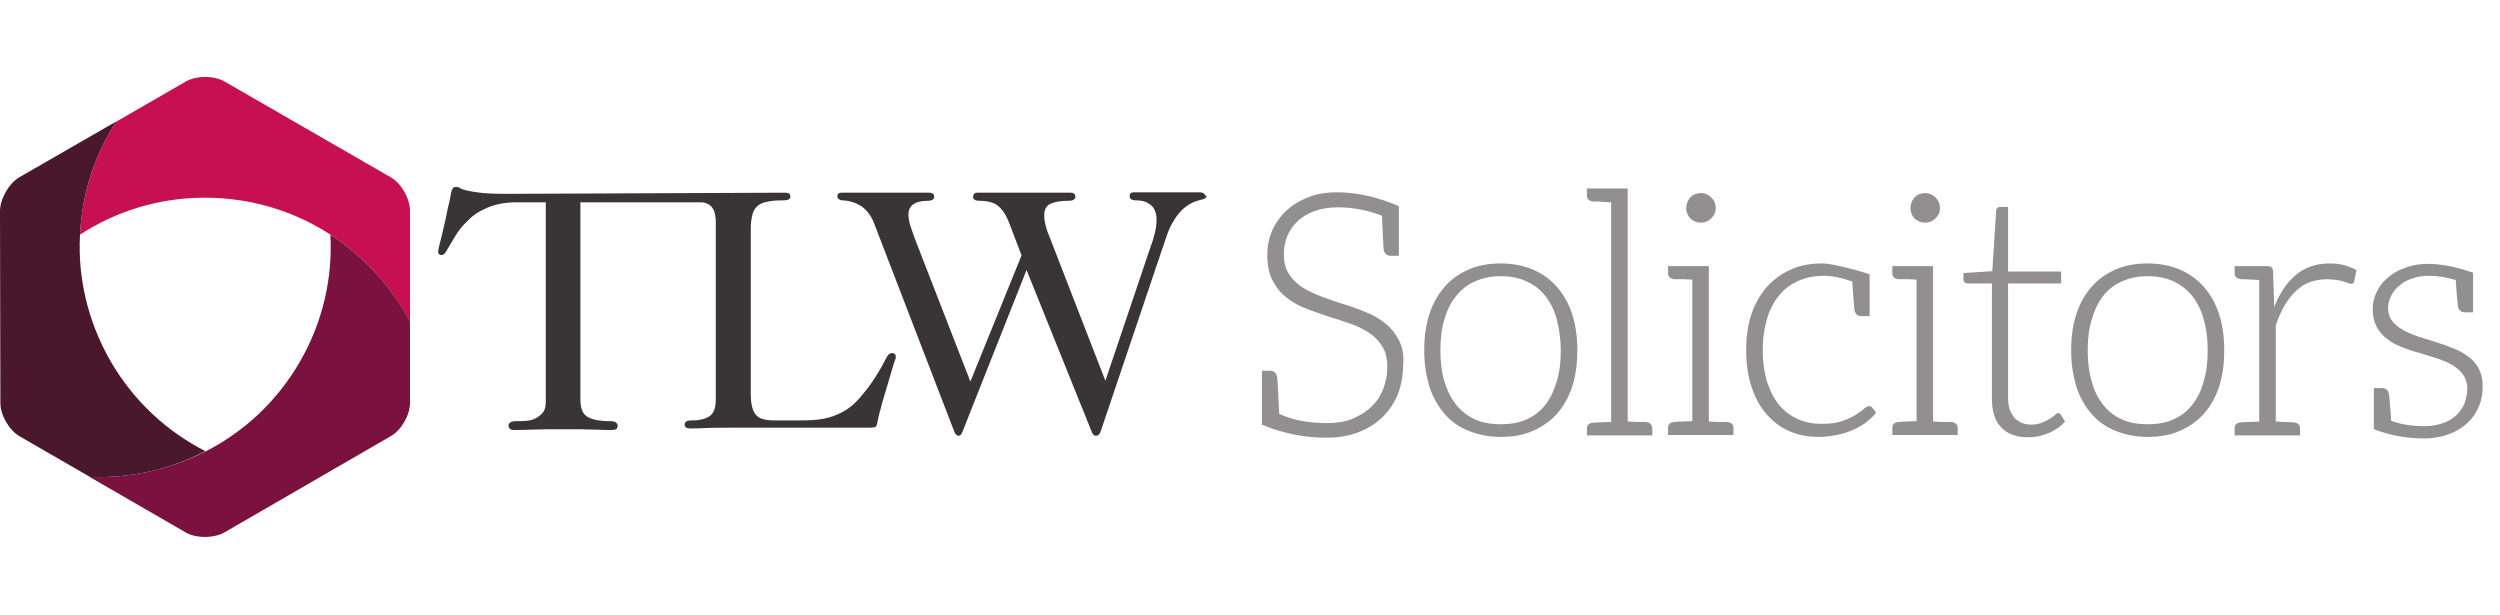 <svg version="1.2" baseProfile="tiny" xmlns="http://www.w3.org/2000/svg" viewBox="25 221 650 160"><path fill="#393536" d="M229 271.1c.7 0 1.1.1 1.3.3.1.2.2.5.2.7 0 .3-.1.5-.4.7-.2.2-.8.3-1.8.3-1.6 0-2.9.1-4 .4-1.1.2-1.9.6-2.5 1.2-.6.6-1 1.3-1.2 2.2s-.4 2-.4 3.4v43.1c0 2.5.4 4.2 1.2 5.3s2.4 1.6 4.7 1.6h7.7c1.8 0 3.5-.1 5.2-.4 1.7-.3 3.4-.9 5.1-1.8 1.5-.8 3-2 4.3-3.5s2.5-3 3.5-4.5 1.8-2.8 2.4-3.9c.6-1.1.9-1.7 1-1.9.3-.6.6-1 .8-1.2.3-.2.5-.3.8-.3.6 0 1 .3 1 .9 0 .2 0 .5-.1.7-.1.2-.2.6-.4 1.1l-3 10.1c-.3 1.1-.5 2.1-.8 3-.2.9-.4 1.7-.5 2.3s-.3 1-.5 1.1c-.2.1-.8.2-1.6.2h-35.3c-3.3 0-5.8 0-7.4.1s-2.8.1-3.6.1-1.2-.1-1.4-.3-.3-.5-.3-.7c0-.3.1-.5.4-.8.3-.2.9-.3 1.7-.3 1.9 0 3.3-.4 4.4-1.1 1.1-.8 1.6-2.2 1.6-4.4v-46c0-2.2-.5-3.7-1.6-4.5-.5-.3-1.1-.7-2.4-.7h-31.2v51.3c0 2.3.6 3.8 1.9 4.5 1.2.7 3.1 1.1 5.7 1.1.8 0 1.4.1 1.7.4.3.3.4.5.4.8 0 .2-.1.5-.2.7-.1.2-.6.4-1.4.4s-2.2 0-4.4-.1-4.9-.1-8.2-.1-6 0-8.2.1c-2.1.1-3.6.1-4.4.1-.7 0-1.1-.1-1.3-.4-.2-.2-.3-.5-.3-.7 0-.3.1-.6.4-.8.3-.3.9-.4 1.7-.4.9 0 1.8 0 2.7-.1.9-.1 1.7-.3 2.4-.7s1.3-.9 1.8-1.5c.5-.7.7-1.6.7-2.8v-51.8h-7.6c-3 0-5.5.5-7.6 1.4-2.1.9-3.8 2-5.1 3.4-1.4 1.3-2.5 2.7-3.3 4.1-.9 1.4-1.6 2.7-2.2 3.7-.2.4-.4.6-.6.8-.1.2-.4.3-.7.3-.6 0-.9-.3-.9-.9 0-.2.1-.5.2-1.1s.3-1.2.5-2 .4-1.6.6-2.5c.2-.9.4-1.8.6-2.6.1-.6.3-1.3.4-2 .2-.8.3-1.5.5-2.2.2-.7.3-1.4.4-1.9.1-.6.2-.9.2-1.1.1-.4.2-.7.4-1 .1-.2.4-.4.8-.4.5 0 .9.1 1.1.3.3.2.8.4 1.6.6.8.2 2 .4 3.6.6 1.6.2 4 .3 7.2.3m181.1 0c-.2-.2-.6-.4-1.2-.4h-16.8c-.7 0-1.1.1-1.2.3-.1.2-.2.4-.2.7 0 .3.1.6.4.8.3.2.8.3 1.5.3 1.4 0 2.6.4 3.6 1.2 1 .8 1.5 2.1 1.5 3.9 0 1.2-.2 2.4-.5 3.6-.3 1.2-.7 2.5-1.2 3.8L312.4 320 298 282.9c-.5-1.2-.9-2.2-1.1-3.2-.3-1-.4-1.9-.4-2.8 0-1.5.6-2.5 1.8-3s2.8-.7 4.6-.7c.6 0 1-.1 1.3-.3.3-.2.4-.5.4-.7 0-.7-.4-1.1-1.3-1.1h-24.1c-.5 0-.9.1-1 .4-.1.2-.2.5-.2.8 0 .2.1.4.4.6.2.2.7.3 1.3.3 2.2 0 3.9.5 5 1.5s2 2.4 2.7 4.3l3.2 8.4-13.3 32.8-14.5-37.3c-.3-.8-.6-1.7-1-2.9-.4-1.1-.6-2.2-.6-3.2 0-2.4 1.7-3.6 5.1-3.6.5 0 .9-.1 1.2-.3.3-.2.4-.5.4-.7 0-.7-.4-1.1-1.3-1.1h-22.7c-.5 0-.9.1-1 .3-.1.2-.2.5-.2.7 0 .2.1.4.3.6s.6.4 1.2.4c1.9.1 3.5.7 4.9 1.6 1.3 1 2.4 2.4 3.1 4.2l20.6 53.5c.3.8.5 1.3.7 1.5.2.2.4.4.7.4.3 0 .5-.1.7-.4.2-.2.4-.8.8-1.8l16.2-40.9 16.6 41.2c.3.8.5 1.3.7 1.5.1.2.4.4.7.4s.6-.1.8-.3c.2-.2.5-.8.8-1.8l16.6-49.2c.6-1.8 1.2-3.3 2-4.5.7-1.2 1.5-2.2 2.3-3 .8-.7 1.6-1.3 2.4-1.7.8-.4 1.5-.6 2.2-.8 1.1-.2 1.7-.5 1.7-1.1-.3 0-.4-.2-.6-.5z"/><path fill="#918F8F" d="M388.7 309.4c-.9-1.7-2.1-3.2-3.5-4.3-1.5-1.2-3.1-2.2-5-2.9-1.9-.8-3.8-1.5-5.8-2.1s-3.9-1.3-5.8-2-3.5-1.5-5-2.4c-1.5-1-2.7-2.2-3.5-3.5-.9-1.4-1.3-3.1-1.3-5.2 0-1.6.3-3.2.9-4.6.6-1.5 1.5-2.8 2.7-3.9s2.6-2 4.3-2.6 3.7-1 6-1c4.2 0 8.1.8 11.6 2.2.2 5 .4 7.8.4 8.3.1 1.4.7 2.1 1.9 2.1h2.1v-12.9c-5.6-2.4-10.9-3.6-16.1-3.6-2.9 0-5.4.4-7.7 1.4-2.3.9-4.1 2.1-5.7 3.6-1.5 1.5-2.7 3.2-3.5 5.1s-1.2 3.9-1.2 6c0 2.7.4 4.9 1.3 6.7s2.1 3.3 3.5 4.4c1.5 1.2 3.1 2.2 5 2.9 1.9.8 3.8 1.4 5.8 2.1 1.9.6 3.9 1.2 5.8 1.9 1.9.6 3.5 1.4 5 2.4s2.6 2.1 3.5 3.6c.9 1.4 1.3 3.2 1.3 5.4 0 2-.4 3.9-1.1 5.7-.7 1.8-1.7 3.3-3.1 4.6-1.3 1.3-3 2.3-4.9 3.1s-4.1 1.1-6.6 1.1c-4.9 0-9-.8-12.4-2.4-.1-1.2-.1-2.5-.2-3.9s-.1-2.6-.2-3.6c0-.9-.1-1.5-.1-1.6-.1-1.4-.7-2.1-1.9-2.1h-2.1v14c5.4 2.3 11 3.4 16.8 3.4 3.2 0 6-.5 8.5-1.5s4.5-2.3 6.2-4c1.7-1.7 3-3.7 3.9-6 .9-2.3 1.3-4.8 1.3-7.4.3-2.6-.2-4.7-1.1-6.5zm26.5 21.9c-2.6 0-4.9-.4-6.8-1.3s-3.6-2.2-4.9-3.9c-1.3-1.7-2.3-3.7-3-6.1s-1-5-1-7.9.3-5.6 1-7.9c.7-2.4 1.6-4.4 3-6.1 1.3-1.7 2.9-3 4.9-3.9 2-.9 4.2-1.4 6.8-1.4s4.9.5 6.8 1.4c2 .9 3.6 2.2 4.9 3.9 1.3 1.7 2.3 3.7 2.9 6.1.6 2.4 1 5 1 7.9s-.3 5.6-1 7.9c-.7 2.4-1.6 4.4-2.9 6.1-1.3 1.7-2.9 3-4.9 3.9-1.9.9-4.2 1.3-6.8 1.3zm0-41.8c-3.1 0-6 .5-8.4 1.6-2.5 1.1-4.6 2.6-6.3 4.6s-3 4.3-3.9 7.1-1.3 5.9-1.3 9.3.5 6.5 1.3 9.3c.9 2.8 2.2 5.1 3.9 7.1s3.8 3.5 6.3 4.5 5.3 1.6 8.4 1.6 6-.5 8.4-1.6c2.5-1.1 4.6-2.6 6.3-4.5 1.7-2 3-4.3 3.9-7.1.9-2.8 1.3-5.9 1.3-9.3s-.4-6.5-1.3-9.3c-.9-2.8-2.2-5.1-3.9-7.1s-3.8-3.5-6.3-4.6c-2.4-1-5.2-1.6-8.4-1.6zm37.6 41.2h-2.5c-.6 0-1.3-.1-2.1-.1V270h-10.6v1.8c0 1 .6 1.5 1.7 1.6h1.2c.3 0 .7 0 1.3.1.6 0 1.3.1 2.1.1v57.1c-1 0-1.9.1-2.6.1s-1.2 0-1.4.1h-.6c-1.2.1-1.7.6-1.7 1.5v1.8h17v-1.8c-.1-1.1-.7-1.6-1.8-1.7zm21.1 0h-2.5c-.6 0-1.3-.1-2.1-.1v-40.4h-10.6v1.8c0 1 .6 1.5 1.7 1.6h2.5c.6 0 1.3.1 2.1.1v36.8c-1 0-1.9.1-2.6.1s-1.2 0-1.4.1h-.6c-1.2.1-1.7.6-1.7 1.6v1.8h17v-1.8c0-1-.6-1.5-1.8-1.6zm-9.4-52.9c.4.4.8.6 1.2.8.5.2 1 .3 1.5.3s1-.1 1.5-.3c.5-.2.9-.5 1.2-.8.4-.4.6-.8.9-1.2.2-.5.3-1 .3-1.5s-.1-1-.3-1.5c-.2-.5-.5-.9-.9-1.3-.3-.3-.8-.6-1.2-.8-.5-.2-1-.3-1.5-.3s-1 .1-1.5.3-.9.5-1.2.8c-.3.4-.6.8-.8 1.3s-.3 1-.3 1.5.1 1 .3 1.5c.2.4.5.8.8 1.2zm47.3 49.2c-.2-.3-.5-.4-.9-.4-.3 0-.7.2-1.3.7-.5.5-1.3 1-2.2 1.6s-2.1 1.1-3.5 1.6-3.2.7-5.3.7c-2.3 0-4.4-.4-6.3-1.3s-3.5-2.1-4.8-3.7-2.3-3.6-3.1-6c-.7-2.4-1.1-5.1-1.1-8.2 0-3 .4-5.6 1.1-8 .7-2.4 1.7-4.4 3.1-6.1 1.3-1.7 3-2.9 4.9-3.8 2-.9 4.2-1.4 6.7-1.4 2.2 0 4.7.5 7.5 1.5.1 1.2.1 2.3.2 3.3s.2 1.9.2 2.5c.1.6.1 1 .1 1.1.1 1.4.7 2.1 1.9 2.1h2.1v-10.9l-2.3-.7c-1.5-.5-3.3-.9-5.4-1.4s-3.6-.7-4.6-.7c-3.2 0-6 .5-8.4 1.7-2.5 1.1-4.5 2.7-6.2 4.6-1.7 2-3 4.4-3.9 7.1-.9 2.8-1.3 5.8-1.3 9.2 0 3.6.5 6.7 1.4 9.5.9 2.8 2.2 5.1 3.9 7.1 1.7 1.9 3.6 3.4 5.9 4.4s4.9 1.5 7.6 1.5c1.6 0 3.2-.2 4.7-.5s2.9-.7 4.2-1.3 2.5-1.2 3.5-2 1.9-1.6 2.6-2.5l-1-1.3zm20.4 3.7h-2.5c-.6 0-1.3-.1-2.1-.1v-40.4H517v1.8c0 1 .6 1.5 1.7 1.6h2.5c.6 0 1.4.1 2.1.1v36.8c-1 0-1.9.1-2.6.1s-1.2 0-1.4.1h-.6c-1.2.1-1.7.6-1.7 1.6v1.8h17v-1.8c0-1-.6-1.5-1.8-1.6zm-9.4-52.9c.4.4.8.6 1.2.8.5.2 1 .3 1.5.3s1-.1 1.5-.3c.5-.2.9-.5 1.2-.8.4-.4.6-.8.9-1.2.2-.5.3-1 .3-1.5s-.1-1-.3-1.5-.5-.9-.9-1.3c-.3-.3-.8-.6-1.2-.8-.5-.2-1-.3-1.5-.3s-1 .1-1.5.3-.9.5-1.2.8c-.3.4-.6.8-.8 1.3-.2.5-.3 1-.3 1.5s.1 1 .3 1.5c.2.4.4.8.8 1.2zm29.5 56.9c1.9 0 3.6-.4 5.4-1.1 1.7-.8 3.1-1.7 4.2-3l-1.1-1.8c-.2-.3-.5-.4-.7-.4s-.5.2-.8.5-.8.6-1.4 1-1.2.7-2 1-1.7.5-2.7.5c-.8 0-1.6-.1-2.4-.4-.7-.3-1.4-.7-1.9-1.2-.5-.6-1-1.3-1.3-2.1-.3-.9-.5-1.9-.5-3.1v-29.9h13.8v-3.1h-13.8v-16.8h-2c-.3 0-.6.1-.8.3-.2.2-.3.4-.3.7l-1 15.7-7.5.5v1.6c0 .3.1.6.3.8.2.2.5.3.8.3h6.3v29.9c0 3.4.8 6 2.5 7.6 1.6 1.7 4 2.5 6.9 2.5zm31.1-3.4c-2.6 0-4.9-.4-6.8-1.3-2-.9-3.6-2.2-4.9-3.9-1.3-1.7-2.3-3.7-2.9-6.1-.7-2.4-1-5-1-7.9s.3-5.6 1-7.9c.7-2.4 1.6-4.4 2.9-6.1 1.3-1.7 2.9-3 4.9-3.9 2-.9 4.2-1.4 6.8-1.4s4.9.5 6.8 1.4c1.9.9 3.6 2.2 4.9 3.9 1.3 1.7 2.3 3.7 2.9 6.1.7 2.4 1 5 1 7.9s-.3 5.6-1 7.9c-.6 2.4-1.6 4.4-2.9 6.1-1.3 1.7-2.9 3-4.9 3.9-1.9.9-4.2 1.3-6.8 1.3zm0-41.8c-3.1 0-6 .5-8.4 1.6-2.5 1.1-4.6 2.6-6.3 4.6s-3 4.3-3.9 7.1-1.3 5.9-1.3 9.3.5 6.5 1.3 9.3c.9 2.8 2.2 5.1 3.9 7.1s3.8 3.5 6.3 4.5 5.3 1.6 8.4 1.6c3.2 0 6-.5 8.4-1.6 2.5-1.1 4.6-2.6 6.3-4.5 1.7-2 3-4.3 3.9-7.1.9-2.8 1.3-5.9 1.3-9.3s-.4-6.5-1.3-9.3c-.9-2.8-2.2-5.1-3.9-7.1s-3.8-3.5-6.3-4.6c-2.4-1-5.2-1.6-8.4-1.6zm50.9.4c-1.1-.3-2.3-.4-3.7-.4-3.4 0-6.3 1-8.7 3s-4.2 4.8-5.6 8.3l-.3-9.2c0-.5-.2-.9-.4-1.1-.2-.2-.6-.3-1.1-.3H606v1.8c0 1.1.7 1.5 1.8 1.6.5 0 1 0 4.6.2v36.8c-3.6.1-4.1.2-4.6.2-1.1.1-1.8.4-1.8 1.6v1.8h17v-1.8c0-1.1-.7-1.5-1.7-1.6-.6 0-1 0-4.6-.2v-25c1.3-3.9 3-6.8 5.2-8.9 2.1-2.1 4.9-3.1 8.2-3.1.9 0 1.7.1 2.4.2s1.3.2 1.8.4c.5.1.9.3 1.2.4s.6.2.7.2c.5 0 .8-.2.9-.7l.6-2.9c-1.2-.6-2.3-1-3.4-1.3zm35.1 26.8c-.7-1.2-1.6-2.3-2.8-3.1-1.1-.8-2.5-1.6-3.9-2.1-1.5-.6-2.9-1.1-4.5-1.6-1.5-.5-3-.9-4.5-1.4-1.4-.5-2.7-1-3.9-1.7-1.1-.6-2.1-1.4-2.8-2.3s-1.1-2.1-1.1-3.4c0-1.1.3-2.2.8-3.2s1.2-1.9 2.2-2.7c.9-.8 2-1.4 3.3-1.8 1.3-.5 2.8-.7 4.3-.7 2.3 0 4.6.4 7 1.1.1 1.1.1 2.1.2 3 .1 1 .1 1.7.2 2.3s.1.9.1 1c.1 1.4.7 2.1 1.9 2.1h2.1v-10.3c-4.6-1.6-8.5-2.3-11.6-2.3-2.2 0-4.2.3-6 1-1.8.6-3.3 1.5-4.6 2.6-1.3 1.1-2.2 2.3-2.9 3.8-.7 1.4-1 2.9-1 4.5 0 1.8.4 3.3 1.1 4.6.7 1.2 1.6 2.3 2.8 3.1 1.1.9 2.4 1.6 3.9 2.1 1.4.6 2.9 1.1 4.5 1.5 1.5.5 3 .9 4.5 1.4s2.7 1 3.9 1.7c1.1.7 2.1 1.5 2.8 2.5s1.1 2.2 1.1 3.6c0 1.3-.3 2.6-.7 3.8-.5 1.2-1.2 2.2-2.1 3.1s-2.1 1.6-3.5 2.1-3 .8-4.9.8c-3.3 0-6.2-.5-8.6-1.4-.1-1.1-.1-2.1-.2-3.1s-.2-1.8-.2-2.3c-.1-.6-.1-.9-.1-1-.1-1.4-.7-2.1-1.9-2.1h-2.1v10.7c4.2 1.6 8.6 2.4 13 2.4 2.4 0 4.6-.4 6.5-1.1s3.5-1.7 4.8-2.9 2.3-2.6 3-4.3c.7-1.6 1-3.4 1-5.3s-.4-3.4-1.1-4.7z"/><path fill="#C61052" d="M126.6 267.1l-43.2-24.9c-2.8-1.6-7.3-1.6-10.1 0l-18.2 10.5c-5.6 8.8-8.8 18.9-9.3 29.3 9.4-6.1 20.5-9.6 32.5-9.6s23.2 3.5 32.6 9.6c8.7 5.7 15.9 13.5 20.7 22.8v-29c0-3.1-2.2-7.1-5-8.7z"/><path fill="#7A113F" d="M83.4 359.4l43.2-25c2.8-1.6 5-5.5 5-8.7v-21c-4.8-9.2-12-17-20.7-22.7.6 11.2-1.9 22.6-7.9 33s-14.6 18.3-24.6 23.4c-9.3 4.7-19.7 7-30.1 6.6l25.1 14.5c2.7 1.5 7.2 1.5 10-.1z"/><path fill="#49182D" d="M25 275.9l.1 49.9c0 3.2 2.3 7.1 5.1 8.7L48.4 345c10.4.4 20.8-1.9 30-6.7-10-5.1-18.6-13-24.6-23.3-6-10.4-8.6-21.8-8-33 .5-10.4 3.7-20.6 9.4-29.4L30 267.1c-2.7 1.6-5 5.6-5 8.8z"/></svg>